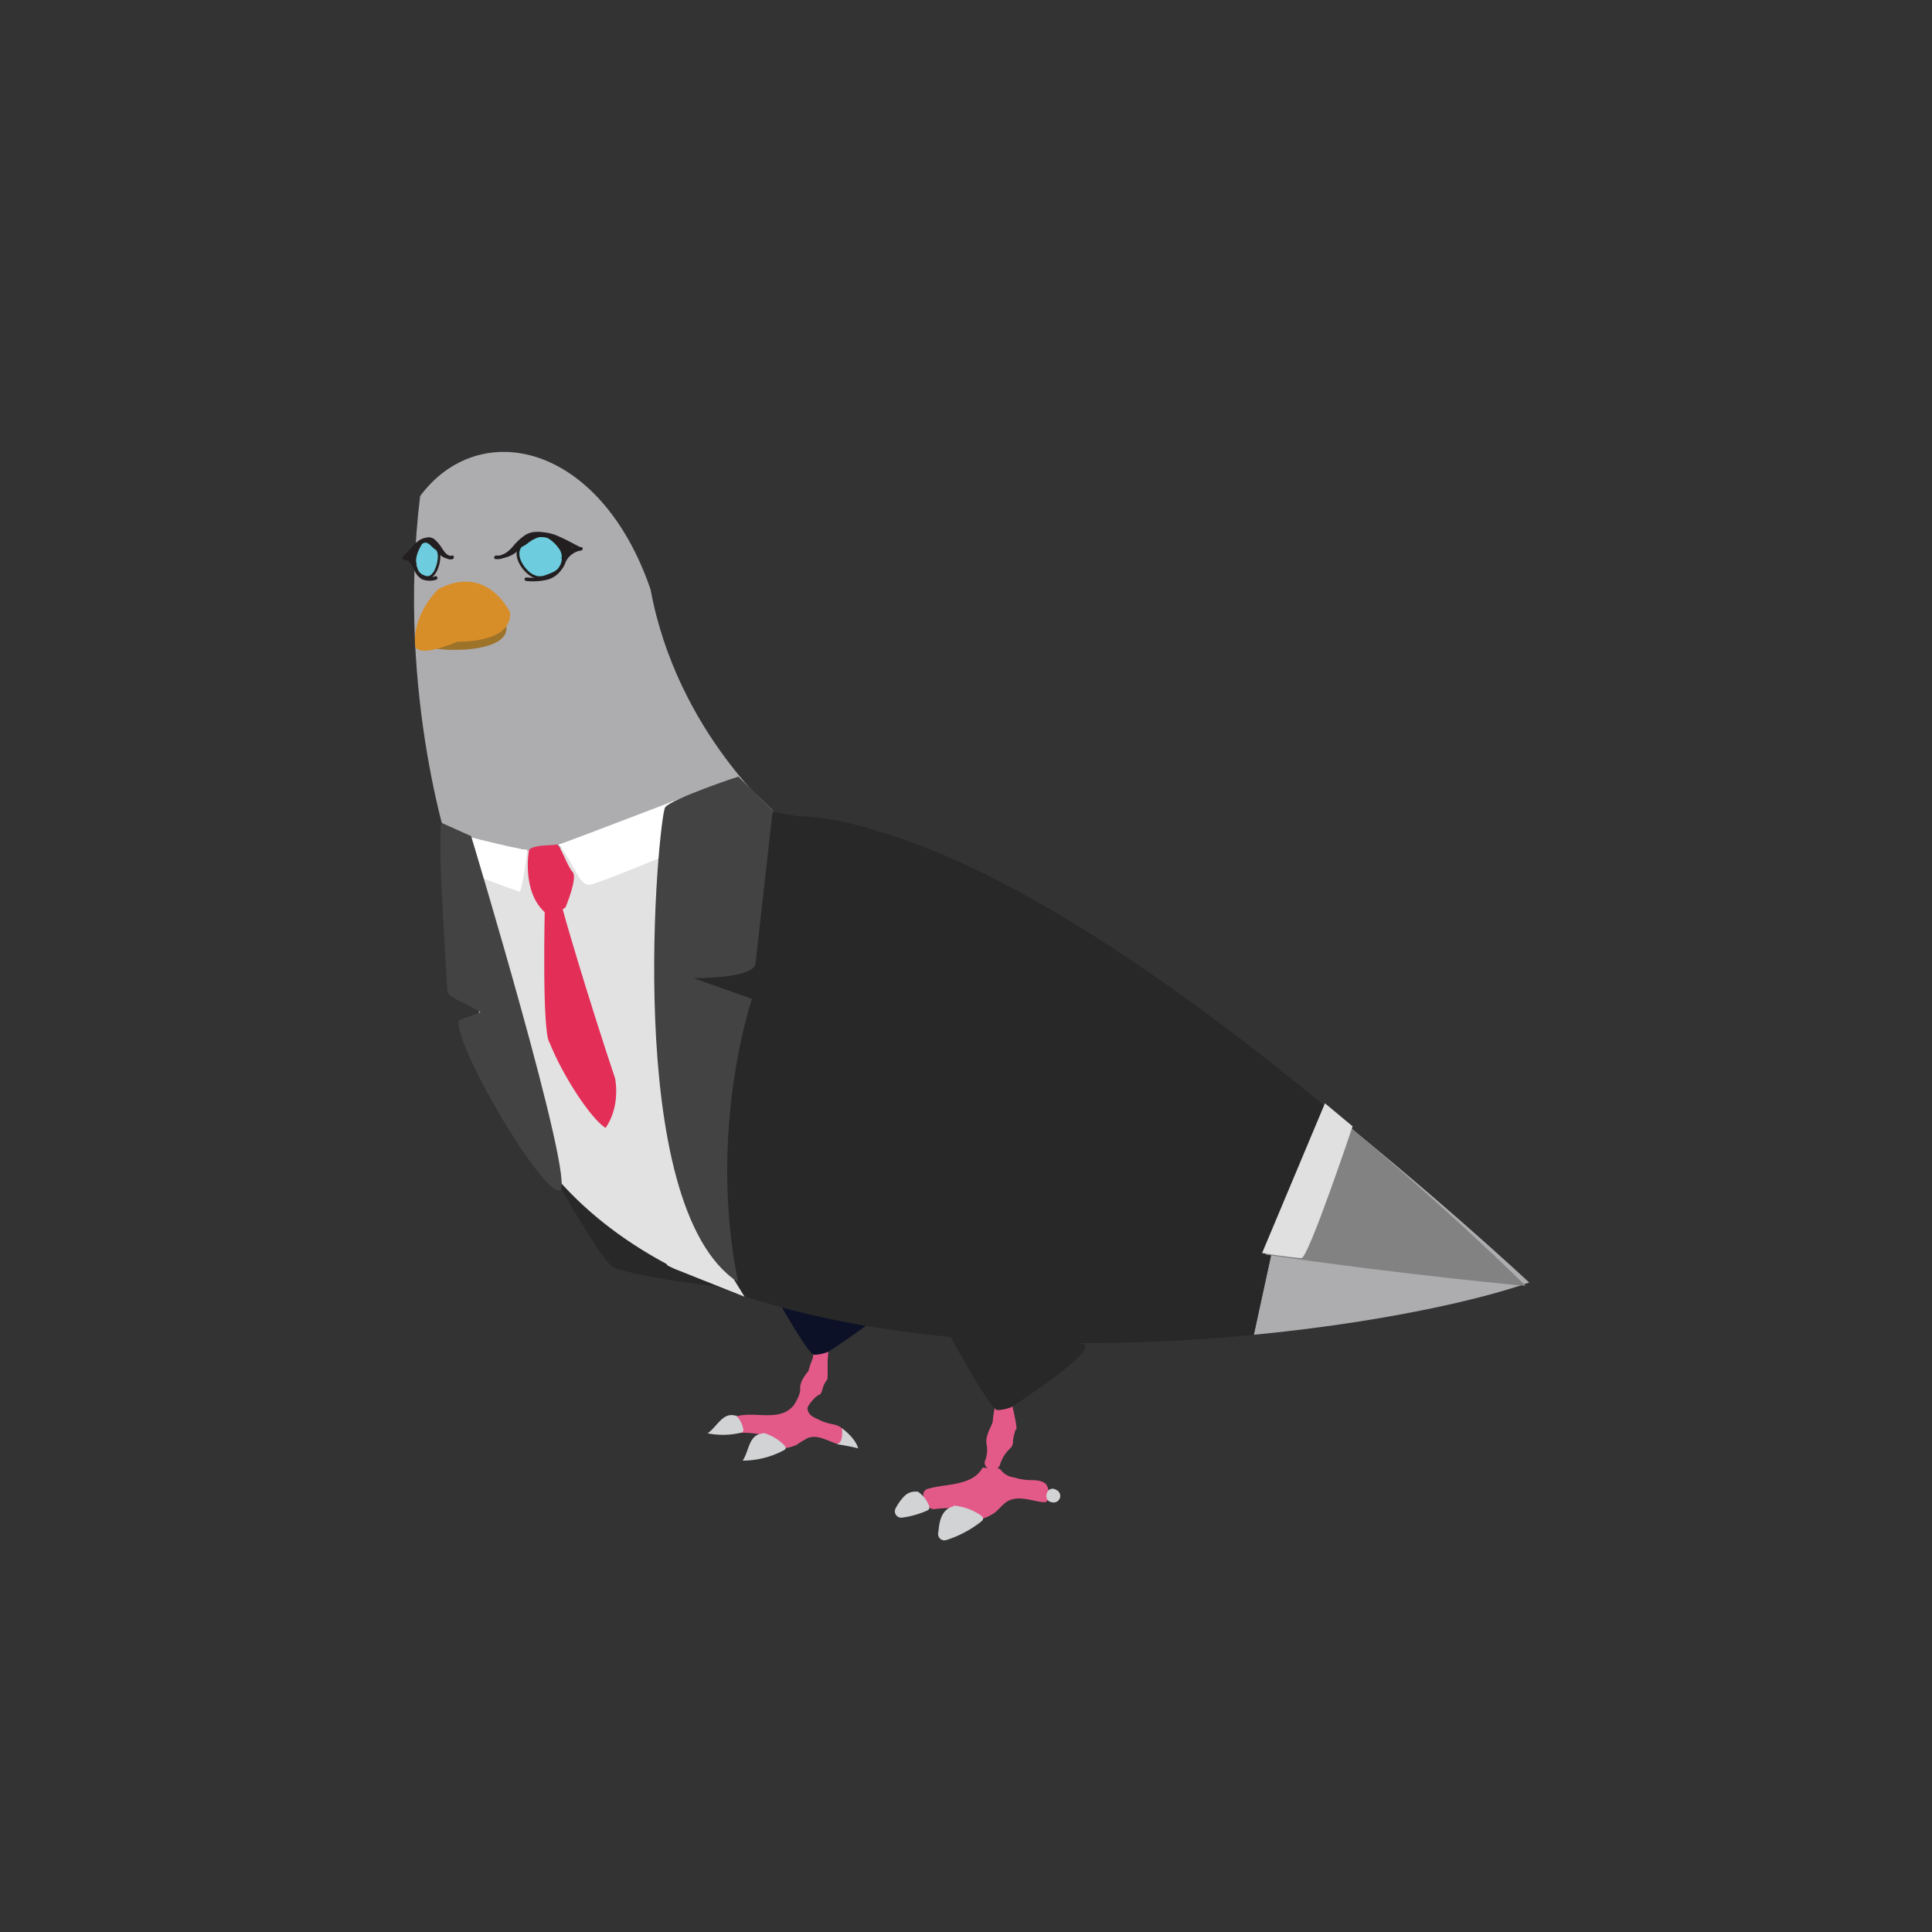 <svg id="Layer_1" data-name="Layer 1" xmlns="http://www.w3.org/2000/svg" viewBox="0 0 559 559"><rect x="0" y="0" width="559" height="559" fill="#333333" stroke="none"/><defs><style>.cls-1{fill:#adacaf;}.cls-2{fill:#282828;}.cls-3{fill:#e35a89;}.cls-4{fill:#d1d3d4;}.cls-5{fill:#0d1127;}.cls-6{fill:#e2e2e2;}.cls-7{fill:#231f20;}.cls-8{fill:#6dccdd;}.cls-9{fill:#9d732a;}.cls-10{fill:#d78e28;}.cls-11{fill:#828282;}.cls-12{fill:#e0e0e0;}.cls-13{fill:#e32e57;}.cls-14{fill:#fff;}.cls-15{fill:#434343;}</style></defs><g id="Layer_1-2" data-name="Layer 1"><path class="cls-1" d="M132,251.68c-1.55-3.15-17.44-50.64-10.44-108.15,17-22.92,52-15.64,66.67,27,7.66,41.59,37.33,66.09,37.33,66.09S133.57,254.83,132,251.68Z"/><path class="cls-2" d="M214.48,367l11.1,7s-9.62-.72-20.62-2.08a13.76,13.76,0,0,0,3.62-.92A14.66,14.66,0,0,0,214.48,367Z"/><path class="cls-2" d="M199.43,371.2c-8-1.11-16.09-2.54-21.37-4.27-3.32.39-24-37.86-24-37.86l33.11,20.81C188.17,359.22,192.63,368.47,199.43,371.2Z"/><path class="cls-2" d="M204.92,371.92c-1.8-.22-3.64-.46-5.49-.72-6.84-2.73-11.26-12-12.26-21.32L214.48,367a14.66,14.66,0,0,1-5.9,4A14,14,0,0,1,204.92,371.92Z"/><path class="cls-3" d="M239.79,389.51l-.35,4.5s.15,5.19-.16,5.25a6.92,6.92,0,0,0-1.31,2.68,6.13,6.13,0,0,1-.6,1.48s-1.12.12-3.07,2.73a3.86,3.86,0,0,0-.8,2,39.29,39.29,0,0,0-4.14-1.07c1-1.47,2.31-3.82,2.17-5.32-.2-2.22,2.37-5.06,2.37-5.06a29.69,29.69,0,0,1,1.21-3.55c.45-.84-.19-4.68-.19-4.68Z"/><path class="cls-3" d="M243.84,416.76c-.13.43-.31.92-.73,1.07a1.32,1.32,0,0,1-.81-.05c-2.71-.76-5.53-2.76-8.46-1.76a28.94,28.94,0,0,0-3.41,2.07,13.24,13.24,0,0,1-5.38,1.05c.28-4-7.55-4.72-10.55-4.57a3.8,3.8,0,0,0-2-4.57c5.44-2,12.76,1.64,17-3.2a18.54,18.54,0,0,0,4.17.88c.14,1.54,1.5,2.31,2.79,2.86a14.63,14.63,0,0,0,4.44,1.53c1.22.28,2.59.69,3.11,1.82A4.23,4.23,0,0,1,243.84,416.76Z"/><path class="cls-4" d="M242.07,417.86a59.87,59.87,0,0,1,6.22,1.2s-.44-2.62-4.7-5.83C243.59,413.23,244.23,417.48,242.07,417.86Z"/><path class="cls-4" d="M212.9,409.49a7.26,7.26,0,0,1,2.13,3.88,1,1,0,0,1-.1.87,1.13,1.13,0,0,1-.66.33,22.61,22.61,0,0,1-9.55.14c2.63-1.68,4.36-6.25,8.1-5.09"/><path class="cls-4" d="M220.88,414.59a13.79,13.79,0,0,1,5.74,3.27c.38.35.76.83.71,1.16s-.4.53-.73.7a25.6,25.6,0,0,1-11.73,2.9c1.94-2.73,1.64-7.64,6-7.88"/><path class="cls-5" d="M260.58,373c4,2-20.92,18.12-20.92,18.12a12.17,12.17,0,0,1-4.08.88c-1.77,0-11.41-17.27-13.56-21.24a.5.5,0,0,1-.07-.27.51.51,0,0,1,.53-.49C228,370.2,257,371.19,260.58,373Z"/><path class="cls-1" d="M378,316.08c36.84,29.11,64.46,55,64.46,55-15.69,5.52-45,11.78-79.69,15.12"/><path class="cls-2" d="M144.23,246.06q-3.16.27-6.33.27c1.63-.49,3.59-1.07,5.82-1.69A3,3,0,0,0,144.23,246.06Z"/><path class="cls-2" d="M151.12,245.41h-.28l.22-.17Z"/><path class="cls-6" d="M193.62,366.11c-38.25-20.21-63.26-56.49-55.73-118.1,0,0,1.85-.68,5.07-1.74,1.94,0,3.88-.12,5.8-.27a2.39,2.39,0,0,0,.89.81,2.46,2.46,0,0,0,3.33-1,2,2,0,0,0,.35,0,2.35,2.35,0,0,0,1.49-.5h.26a2.36,2.36,0,0,0,2.25,1.51,2.78,2.78,0,0,0,.57-.07,2.31,2.31,0,0,0,1.67.66,2.42,2.42,0,0,0,2.41-1.93l.35,0a2.63,2.63,0,0,0,2.71-1.23c8.84-.46,18.35-3.65,27.89-6.19h.3c4.9,31.14,5.94,62.88,5.28,94.75-4.93-.5-8.27,2.43-10,7.13C186.93,348.63,189,359.57,193.62,366.11Z"/><path class="cls-6" d="M195.08,367.09c-.64-.3-1.26-.61-1.89-.92-5.08-6.6-7.34-17.54-5.61-26.17,1.88-4.7,5.53-7.63,10.95-7.13q-.32,13-.95,26.13A13.24,13.24,0,0,1,195.08,367.09Z"/><path class="cls-2" d="M378,316.09,362.77,386.2c-49.6,4.8-110,3.54-156.69-14.45a15.62,15.62,0,0,0,2.5-.75c18-7,5-31-9-39,14,8,27,32,9,39a15.62,15.62,0,0,1-2.5.75c-3.75-1.45-7.44-3-11-4.66a13.24,13.24,0,0,0,2.5-8.09q.64-13.12.95-26.13c.34,0,.69.07,1.05.13a6.54,6.54,0,0,0-1.05-.13c.71-31.87-.42-63.61-5.77-94.75l.82-.12-.82.12h0a103.67,103.67,0,0,1,17.75-3,13.72,13.72,0,0,0-1.22-1,99.58,99.58,0,0,1,21.16,2C269.36,236.89,331.17,279.09,378,316.09Z"/><path class="cls-2" d="M192.76,238.17h-.32l.32-.08Z"/><path class="cls-3" d="M290.87,402a1.82,1.82,0,0,1,1.77,1.58l.4,3.65a.54.54,0,0,0,0,.18c.21.74,1.36,6,1,6.11s-.94,2.85-.94,3.43a2.66,2.66,0,0,1-.82,2.13,10.3,10.3,0,0,0-2.54,3.61,5,5,0,0,0-.37,1,1.85,1.85,0,0,1-1.9,1.42l-.85-.07a2.36,2.36,0,0,1-.45-.08,1.81,1.81,0,0,1-1.17-2.28,8.64,8.64,0,0,0,.53-4.44c-.68-2.66,1.25-5.22,1.69-6.84a29.92,29.92,0,0,1,.6-4,8.06,8.06,0,0,0-.49-3.08,1.88,1.88,0,0,1-.07-.53,1.81,1.81,0,0,1,1.85-1.79Z"/><path class="cls-3" d="M303.37,433.08a1.77,1.77,0,0,1-.62,1.41,1.57,1.57,0,0,1-1,.13c-3.35-.34-7.1-2.06-10.3-.2-1.36.81-2.28,2.18-3.54,3.18a12.23,12.23,0,0,1-4.37,2,1.84,1.84,0,0,1-2.08-.85c-2-2.94-7.8-2.52-11-2.12a1.86,1.86,0,0,1-2.06-1.36,4.68,4.68,0,0,0-.89-1.64,1.74,1.74,0,0,1-.32-.62,1.82,1.82,0,0,1,1.24-2.24,41.74,41.74,0,0,1,5.31-1c4-.6,8.58-1.37,10.58-5.16a21.59,21.59,0,0,0,3.94.19,1.71,1.71,0,0,1,1.52.76,5.36,5.36,0,0,0,3.52,1.89,17.06,17.06,0,0,0,5.54.81c1.44.06,3.13.23,4,1.44A5,5,0,0,1,303.37,433.08Z"/><path class="cls-4" d="M304.56,434.69a1.89,1.89,0,0,0,1.09-3.59C302.85,429.38,301.35,434.44,304.56,434.69Z"/><path class="cls-4" d="M265.42,431.5a8.54,8.54,0,0,1,3.35,4.08,1.29,1.29,0,0,1,.08,1,1.42,1.42,0,0,1-.7.53,26.74,26.74,0,0,1-7.13,2,1.84,1.84,0,0,1-1.86-2.73,14.36,14.36,0,0,1,2.52-3.51,4.42,4.42,0,0,1,3.67-1.26"/><path class="cls-4" d="M275.9,435.61a16.58,16.58,0,0,1,7.46,2.55c.52.33,1.06.79,1.08,1.21s-.35.73-.7,1a31.85,31.85,0,0,1-9.95,5.23,1.75,1.75,0,0,1-.79.06,1.83,1.83,0,0,1-1.56-2.06c.06-.42.12-.84.17-1.26.3-2.81,1.12-5.73,4.3-6.51"/><path class="cls-7" d="M159.68,155.93c.6.2.86-.76.27-1-2.6-1-5.46-1.68-8-.11a15.52,15.52,0,0,0-3.35,3.07c-1.13,1.36-3,3.11-5,2.85-.63-.05-.9.92-.27,1,3.82.48,5.87-3.52,8.45-5.52a5.84,5.84,0,0,1,3.41-1.34,11.92,11.92,0,0,1,4.55,1.06Z"/><path class="cls-8" d="M162.29,158.56c3.76,5.9-3.22,7.86-5,8.41-3.85,1.32-9-5.4-6.85-8.68C154.58,152.76,159.09,154.38,162.29,158.56Z"/><path class="cls-7" d="M150.07,158.1c-1.7,2.66.56,6.3,2.67,8a5.6,5.6,0,0,0,3.57,1.4,8.86,8.86,0,0,0,2.63-.72c2-.75,4.28-2,4.69-4.31a5.73,5.73,0,0,0-1.1-4.12,10.21,10.21,0,0,0-3.76-3.33,5.79,5.79,0,0,0-4.32-.41,9.21,9.21,0,0,0-4.38,3.48c-.29.37.36.75.65.37a7.8,7.8,0,0,1,4.62-3.3,5.68,5.68,0,0,1,4.3,1.28c1.89,1.44,4.32,4.37,2.89,6.89-.9,1.62-2.83,2.44-4.5,3a4.82,4.82,0,0,1-2.46.38,6,6,0,0,1-3-1.79c-1.49-1.52-3.14-4.35-1.81-6.44C151,158.08,150.37,157.7,150.07,158.1Z"/><path class="cls-7" d="M159.62,155.21c-.5-.39-1.21.31-.71.7a10.79,10.79,0,0,1,3.19,3.4,4.81,4.81,0,0,1-.27,4.65c-2,3.37-6.11,3.33-9.55,3.13a.5.5,0,0,0,0,1,17.16,17.16,0,0,0,6.34-.44,7.33,7.33,0,0,0,4.17-3.34,5.83,5.83,0,0,0,.36-5.1,10.55,10.55,0,0,0-3.53-4Z"/><path class="cls-7" d="M162.53,162.74h0a.49.49,0,0,0,.35.6.52.52,0,0,0,.61-.35,6,6,0,0,1,4.61-3.72.52.52,0,0,0,.5-.5.5.5,0,0,0-.5-.5,7.07,7.07,0,0,0-5.57,4.46Z"/><path class="cls-7" d="M167.56,159.26c.58.27,1.08-.59.5-.87-2.06-1-4-2.15-6.13-3.07a13.6,13.6,0,0,0-5.34-1.36,6.33,6.33,0,0,0-4,1.4c-2.24,1.71-3.89,4.53-6.89,5-.63.14-.36,1.1.27,1a7.83,7.83,0,0,0,4-2.16c1-.94,1.91-2,3-2.89a5.51,5.51,0,0,1,4-1.31,14.7,14.7,0,0,1,5.34,1.61c1.75.84,3.43,1.8,5.18,2.64Z"/><path class="cls-7" d="M161,155.35c-.47-.43-1.18.28-.7.71a10.53,10.53,0,0,1,2.91,4.42.55.55,0,0,0,.12.21.5.5,0,0,0,.71,0,5.64,5.64,0,0,1,2.19-1.4c.49-.19.46-1.06-.14-1a2.87,2.87,0,0,1-3.2-1.52l-.74.56,2.63,1.33.38-.91c-2.88-1.14-5.72-3.75-9-3.36-2.72.34-4.34,3-7,3.34-.63.07-.64,1.07,0,1a7.49,7.49,0,0,0,3.46-1.48,9.51,9.51,0,0,1,3.33-1.82,7.21,7.21,0,0,1,4.52,1.08c1.47.74,2.86,1.6,4.39,2.21.53.21.88-.67.38-.92l-2.62-1.33c-.35-.18-.91.12-.73.56a3.81,3.81,0,0,0,4.16,2.26l-.13-1a7,7,0,0,0-2.62,1.66l.83.22a11.68,11.68,0,0,0-3.17-4.86Z"/><path class="cls-7" d="M164.3,159.2a.5.5,0,1,0-.5.5A.5.5,0,0,0,164.3,159.2Z"/><path class="cls-7" d="M163.45,161.42a.5.5,0,1,0-.5.5A.5.5,0,0,0,163.45,161.42Z"/><path class="cls-7" d="M120.75,157.19c-.48.43.23,1.14.71.71.7-.63,1.7-1.49,2.7-1.41a2.88,2.88,0,0,1,1.84,1.28c.76.92,1.4,2.08,2.12,2.85s1.76,1.53,2.86,1.13c.61-.26.35-1.22-.26-1-1.19.42-2.28-1.28-2.82-2.09a11.23,11.23,0,0,0-2-2.45,2.85,2.85,0,0,0-2.27-.73,6,6,0,0,0-2.9,1.67Z"/><path class="cls-8" d="M120.08,160.58c-1.36,5.2,2.36,6.21,3.36,6.5,2.71.56,4.43-5.88,3.27-7.88C123.94,154.28,121.43,156.39,120.08,160.58Z"/><path class="cls-7" d="M126.61,158.85a.37.37,0,0,0-.26.47,4.22,4.22,0,0,1,.27,2.48,8.94,8.94,0,0,1-.83,3,3.66,3.66,0,0,1-1.43,1.75,1.57,1.57,0,0,1-1.37,0,4,4,0,0,1-2.66-2.5,5.92,5.92,0,0,1,0-3.26,8.17,8.17,0,0,1,1.55-3.17,1.93,1.93,0,0,1,2-.84c1.14.34,1.9,1.6,2.45,2.6a.39.39,0,0,0,.44.12.38.38,0,0,0,.21-.5c-.68-1.19-1.67-2.74-3.15-3a2.9,2.9,0,0,0-2.72,1.44,9.27,9.27,0,0,0-1.61,3.76,6,6,0,0,0,.26,3.49,5,5,0,0,0,3.28,2.67c1.82.57,3-1.25,3.62-2.7a9.91,9.91,0,0,0,.72-3.13A4.43,4.43,0,0,0,127,159,.37.37,0,0,0,126.61,158.85Z"/><path class="cls-7" d="M121.87,157.86a.5.5,0,0,0-.86-.51,11.05,11.05,0,0,0-1.52,3.65,7.19,7.19,0,0,0,.43,4,5.11,5.11,0,0,0,2.18,2.6,6,6,0,0,0,4.13.12.52.52,0,0,0-.27-1,4.69,4.69,0,0,1-3.6-.17,4.36,4.36,0,0,1-1.63-2.26c-.86-2.32,0-4.49,1.14-6.49Z"/><path class="cls-7" d="M119.71,164.57a.53.53,0,0,0,.62.35.51.51,0,0,0,.35-.62C120,162.78,118.87,161,117,161a.5.5,0,0,0-.5.5.52.52,0,0,0,.5.5h.33l.21.07h0l.1,0a3.26,3.26,0,0,1,.4.24l.08.06h.06a1.54,1.54,0,0,1,.19.17,3.69,3.69,0,0,1,.38.41h0l.09.11.17.25a6.5,6.5,0,0,1,.58,1.11Z"/><path class="cls-7" d="M116.8,160.94c-.44.47.27,1.18.71.71,1.15-1.25,2.16-2.64,3.43-3.78.92-.82,2.25-1.72,3.43-.87,1.81,1.3,2.57,4.36,5.1,4.57.64.06.63-.94,0-1-1.19-.1-2-1.5-2.68-2.35a6.38,6.38,0,0,0-2.62-2.45c-1.39-.48-2.8.4-3.8,1.28a48.67,48.67,0,0,0-3.57,3.89Z"/><path class="cls-7" d="M121.07,158c.29-.58-.58-1.08-.86-.51a12.91,12.91,0,0,0-1.25,4.68l.85-.36a3.93,3.93,0,0,0-1.68-1.22l-.13,1c1.43,0,2.13-1.28,2.28-2.53a.48.48,0,0,0-.14-.34.5.5,0,0,0-.71,0l-1.28,1.44a.5.5,0,0,0,0,.65.49.49,0,0,0,.7.06A29.66,29.66,0,0,0,121,158.4c.52-.58,1.4-1.49,2.22-1.38s1.44.9,2,1.38a3.48,3.48,0,0,0,2.19,1.06.5.5,0,0,0,0-1c-.86,0-1.53-.82-2.13-1.35A3.33,3.33,0,0,0,123,156a4,4,0,0,0-2.54,1.54c-.78.84-1.44,1.81-2.3,2.58l.7.71,1.29-1.45-.86-.35c-.08.72-.45,1.53-1.28,1.53-.6,0-.63.81-.14,1a3,3,0,0,1,1.24,1,.51.51,0,0,0,.86-.35,11.63,11.63,0,0,1,1.11-4.17Z"/><path class="cls-7" d="M119.81,161.27a.5.5,0,1,0-.5.5A.5.5,0,0,0,119.81,161.27Z"/><path class="cls-7" d="M119.21,160.69a.5.5,0,1,0-.5.5A.5.5,0,0,0,119.21,160.69Z"/><path class="cls-7" d="M118.86,160.78a.5.5,0,1,0-.5.5A.5.5,0,0,0,118.86,160.78Z"/><path class="cls-7" d="M120.5,163.09a.5.5,0,1,0-.5.5A.5.5,0,0,0,120.5,163.09Z"/><path class="cls-9" d="M146.49,181.23c.85,6.08-11.35,7.52-20.15,6.52C126.34,187.75,145.64,175.15,146.49,181.23Z"/><path class="cls-10" d="M132.25,185.67s-10.17,4.63-12.06,1.56c0,0-1.71-8.06,6.61-16.77,14.28-7.49,20.77,6.75,20.77,6.75C148.24,186.24,132.25,185.67,132.25,185.67Z"/><path class="cls-11" d="M383.57,320.22c33.67,27.78,57.89,51.85,57.89,51.85S407.32,369,366.07,363"/><path class="cls-2" d="M383.58,320.22c-37.73-31.17-87.32-67.07-128-79.22,0,0-47,45-31,79,9.4,20,82.68,34.46,141.49,43"/><path class="cls-2" d="M313.58,389c4,2-20.92,18.12-20.92,18.12a12.17,12.17,0,0,1-4.08.88c-1.77,0-11.41-17.27-13.56-21.24a.5.5,0,0,1-.07-.27.51.51,0,0,1,.53-.49C281,386.2,310,387.19,313.58,389Z"/><polygon class="cls-6" points="195.08 367.09 215.43 375.19 197.36 345.85 195.08 367.09"/><path class="cls-12" d="M365.17,362.56s9.41,1.44,11.41,1.44,14.78-38.11,14.78-38.11l-8-6.67Z"/><path class="cls-13" d="M161,244.36c1-.31,3.13,6.34,4.68,7.94s-2,10.11-2,10.11-.64,1.26-5.7,1.85c-7.23-6.06-4.92-18.38-4.92-18.38C154.6,244.31,160,244.67,161,244.36Z"/><path class="cls-13" d="M162.61,262.21c.08,1,7.23,25.47,15.37,49.85,0,0,1.69,7.89-2.77,14.3-4.2-2.64-12.35-15-16.2-24.69-2.25-2.79-1.38-39-1.38-39S162.53,261.22,162.61,262.21Z"/><path class="cls-14" d="M131.48,250.44c1.11,1.45,18.89,7.56,18.89,7.56s.91-1,2.21-12.12c-3.25-.12-24.33-5.66-24.33-5.66S130.37,249,131.48,250.44Z"/><path class="cls-14" d="M223.58,234.44S173.5,256,170.43,256s-4.09-6-8.85-11.64c2.4-.64,51.78-19.69,51.78-19.69Z"/><path class="cls-15" d="M223.58,234.44l-5,44.56s0,4-18,4l17,6s-13,38-4,82c-34-22-23-135-21.11-137.44s21.11-8.89,21.11-8.89Z"/><path class="cls-15" d="M129.43,286.69c0,2.05,6.4,3.84,9.55,6.23l-6.31,2.29c-1,8,24.5,50.86,29.33,49.22s-25.68-102.5-25.68-102.5l-8.55-3.85C126.32,241.17,129.42,284.64,129.43,286.69Z"/></g></svg>
